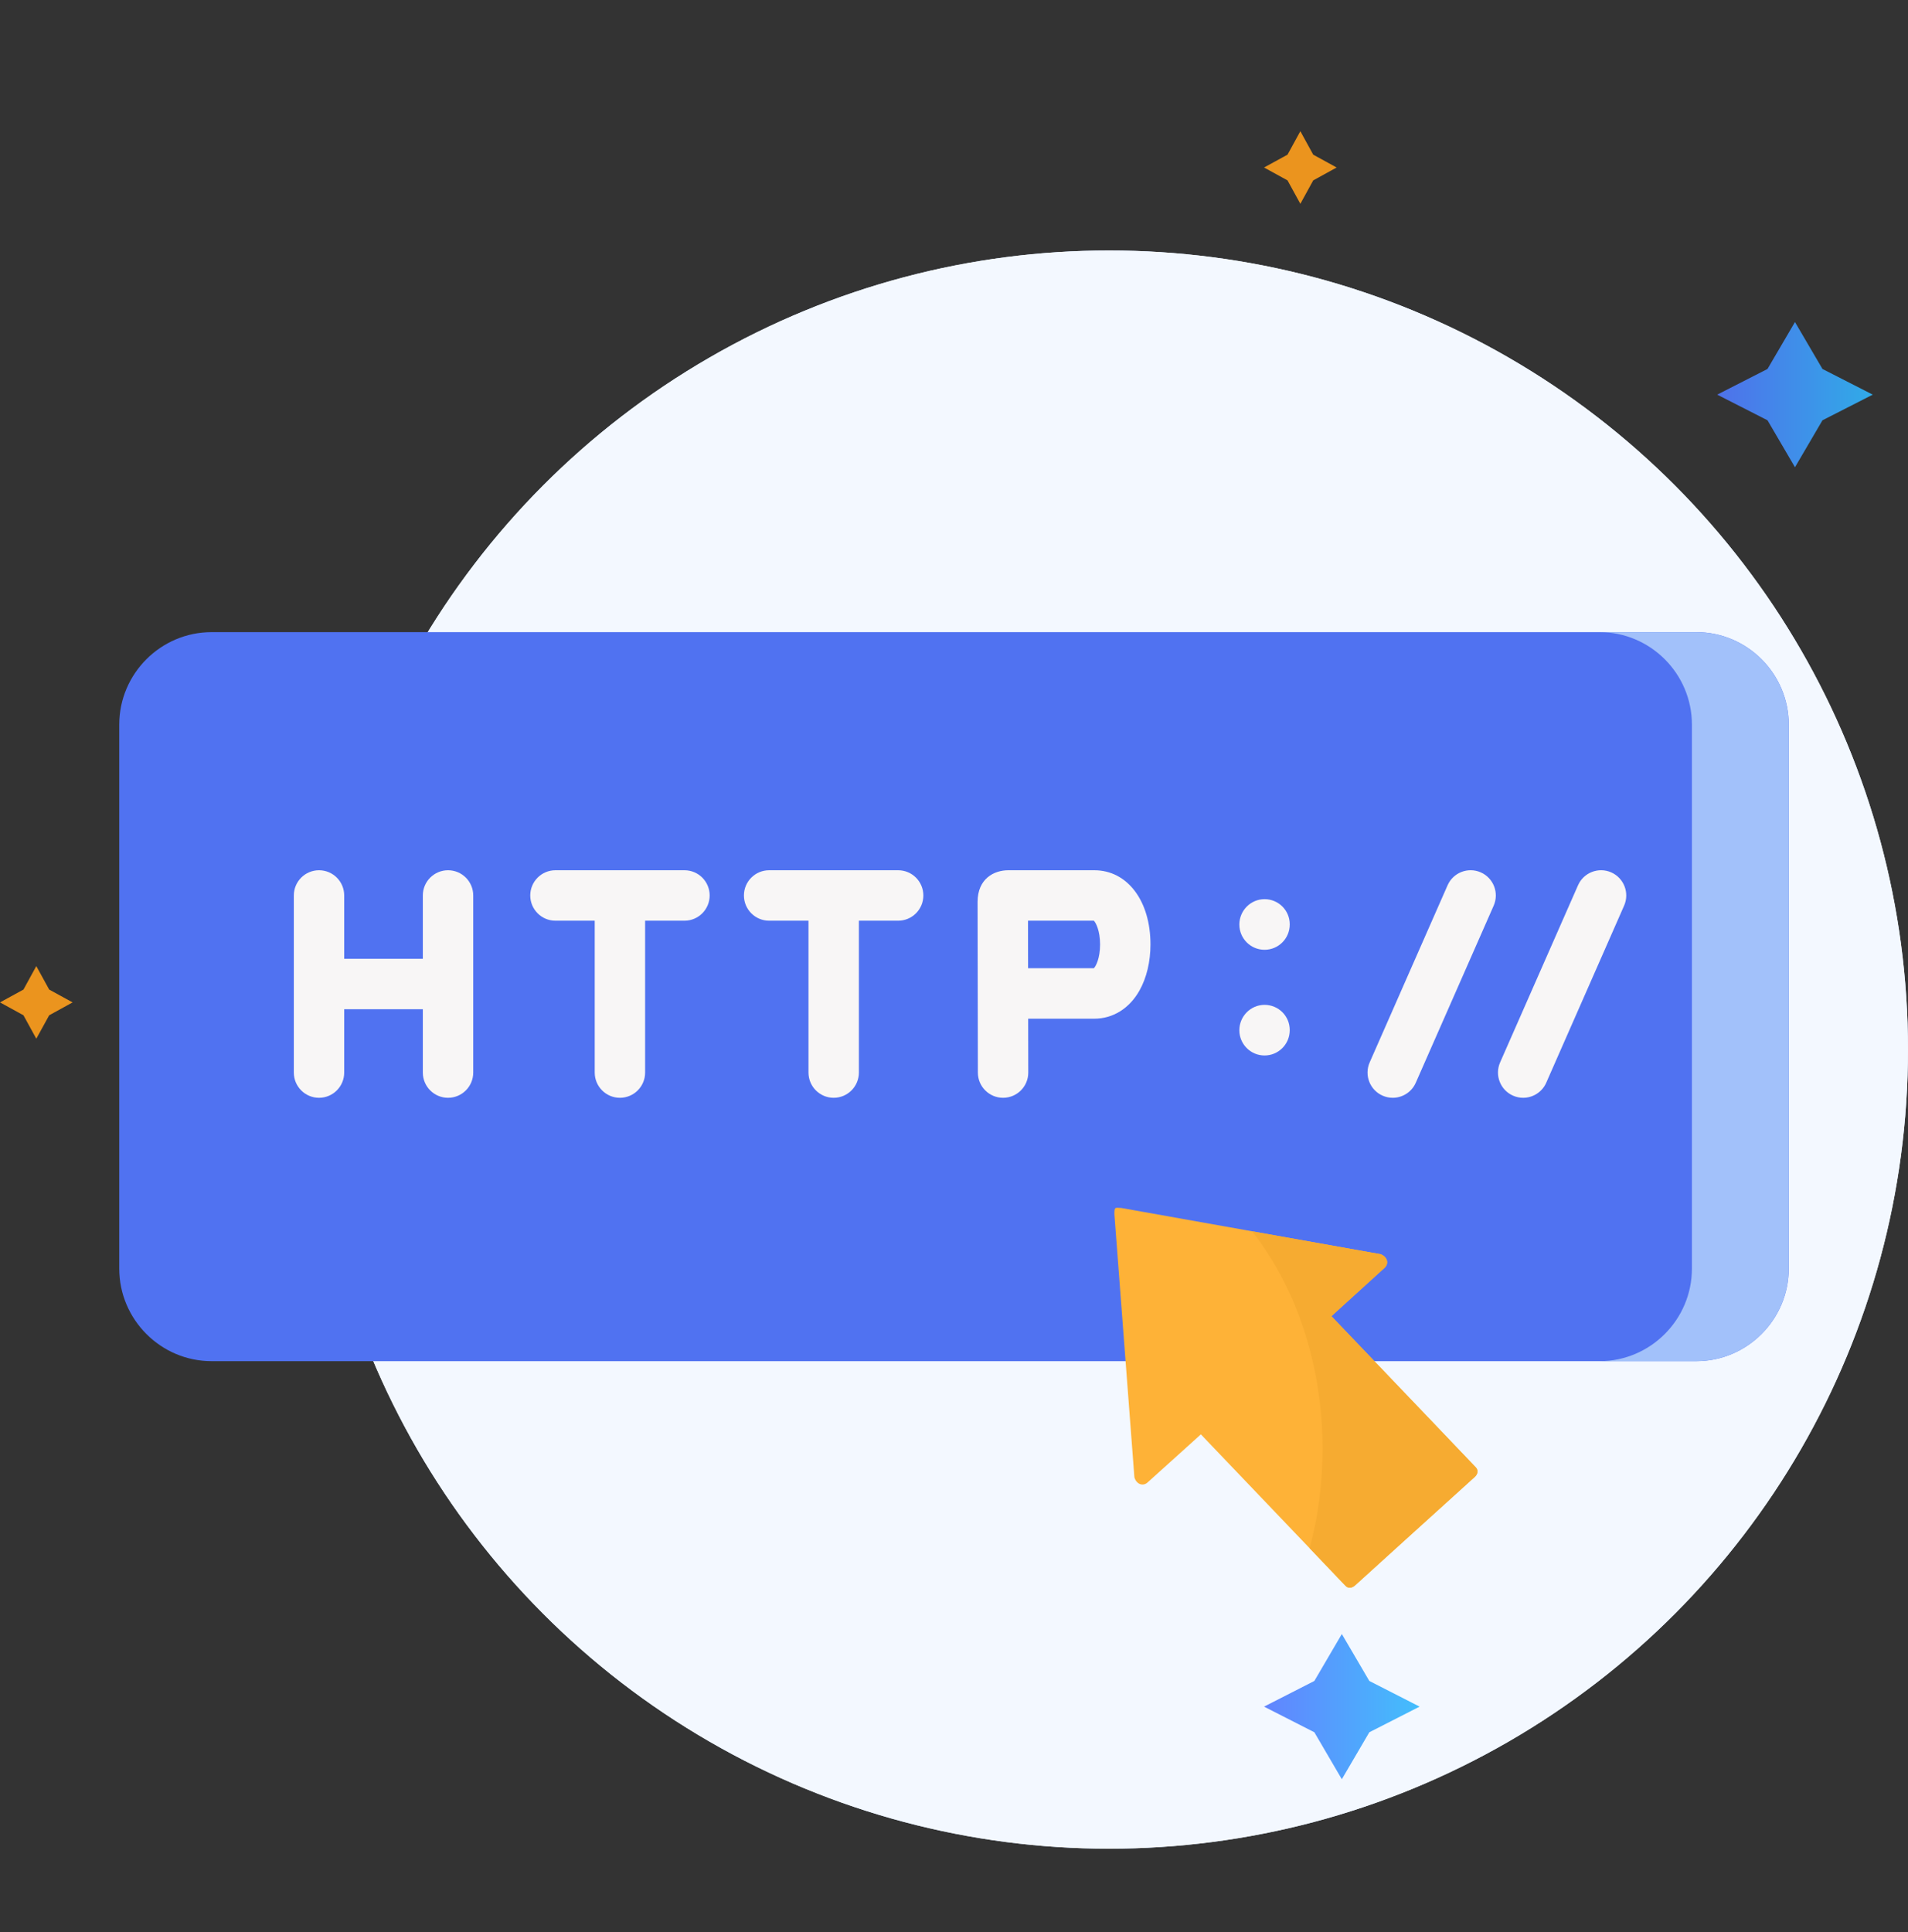 <svg width="80" height="81" viewBox="0 0 80 81" fill="none" xmlns="http://www.w3.org/2000/svg">
  <rect x="0" y="0" width="80" height="81" fill="#333333" stroke="none"/>
  <circle cx="46.5" cy="44" r="33.5" fill="#CFE2FF" />
  <circle cx="46.5" cy="44" r="33.5" fill="#F3F8FF" />
  <path
    opacity="0.9"
    d="M76.414 15.468L78.522 16.544L76.414 17.619L75.261 19.587L74.109 17.619L72 16.544L74.109 15.468L75.261 13.5L76.414 15.468Z"
    fill="url(#paint0_linear_5168_6220)"
  />
  <path
    opacity="0.9"
    d="M57.414 70.468L59.522 71.544L57.414 72.619L56.261 74.588L55.109 72.619L53 71.544L55.109 70.468L56.261 68.5L57.414 70.468Z"
    fill="url(#paint1_linear_5168_6220)"
  />
  <path
    opacity="0.9"
    d="M2.062 41.484L3.044 42.022L2.062 42.562L1.522 43.544L0.984 42.562L0 42.022L0.984 41.484L1.522 40.5L2.062 41.484Z"
    fill="#FF9F1C"
  />
  <path
    opacity="0.9"
    d="M55.062 6.484L56.044 7.022L55.062 7.562L54.522 8.544L53.984 7.562L53 7.022L53.984 6.484L54.522 5.5L55.062 6.484Z"
    fill="#FF9F1C"
  />
  <path
    fill-rule="evenodd"
    clip-rule="evenodd"
    d="M8.873 26.5H71.127C73.255 26.5 75 28.242 75 30.376V53.182C75 55.316 73.255 57.062 71.127 57.062H8.873C6.741 57.062 5 55.316 5 53.182V30.376C5 28.242 6.741 26.5 8.873 26.5Z"
    fill="#5072F1"
  />
  <path
    d="M45.882 36.482H42.277C41.683 36.482 40.989 36.83 40.989 37.813L41.001 44.965C41.002 45.549 41.475 46.021 42.057 46.021H42.059C42.643 46.02 43.115 45.546 43.114 44.961L43.11 42.705H45.882C46.665 42.705 47.355 42.275 47.777 41.524C48.075 40.996 48.238 40.31 48.238 39.593C48.238 37.761 47.269 36.482 45.882 36.482ZM45.864 40.589H43.106L43.103 38.597H45.864C45.943 38.673 46.125 39.009 46.125 39.593C46.126 40.177 45.944 40.513 45.864 40.589Z"
    fill="#F8F6F6"
  />
  <path
    d="M18.786 36.482C18.202 36.482 17.729 36.955 17.729 37.539V40.194H14.432V37.539C14.432 36.955 13.959 36.482 13.376 36.482C12.793 36.482 12.32 36.955 12.32 37.539V44.963C12.32 45.547 12.793 46.021 13.376 46.021C13.959 46.021 14.432 45.547 14.432 44.963V42.309H17.729V44.963C17.729 45.547 18.202 46.021 18.786 46.021C19.369 46.021 19.842 45.547 19.842 44.963V37.539C19.842 36.955 19.369 36.482 18.786 36.482Z"
    fill="#F8F6F6"
  />
  <path
    d="M28.699 36.482H23.289C22.706 36.482 22.233 36.955 22.233 37.539C22.233 38.124 22.706 38.597 23.289 38.597H24.936V44.963C24.936 45.547 25.409 46.021 25.992 46.021C26.576 46.021 27.049 45.547 27.049 44.963V38.597H28.699C29.282 38.597 29.755 38.124 29.755 37.539C29.755 36.955 29.283 36.482 28.699 36.482Z"
    fill="#F8F6F6"
  />
  <path
    d="M37.658 36.482H32.248C31.665 36.482 31.192 36.955 31.192 37.539C31.192 38.124 31.665 38.597 32.248 38.597H33.899V44.963C33.899 45.547 34.372 46.021 34.955 46.021C35.539 46.021 36.012 45.547 36.012 44.963V38.597H37.658C38.242 38.597 38.715 38.124 38.715 37.539C38.715 36.955 38.242 36.482 37.658 36.482Z"
    fill="#F8F6F6"
  />
  <path
    d="M53.021 44.247C52.437 44.247 51.964 43.773 51.964 43.189C51.964 42.605 52.437 42.125 53.021 42.125C53.604 42.125 54.077 42.593 54.077 43.177V43.189C54.077 43.773 53.604 44.247 53.021 44.247Z"
    fill="#F8F6F6"
  />
  <path
    d="M53.021 39.816C52.437 39.816 51.964 39.342 51.964 38.758C51.964 38.174 52.437 37.694 53.021 37.694C53.604 37.694 54.077 38.162 54.077 38.746V38.758C54.077 39.342 53.604 39.816 53.021 39.816Z"
    fill="#F8F6F6"
  />
  <path
    d="M58.395 46.021C58.253 46.021 58.108 45.992 57.97 45.931C57.436 45.696 57.194 45.071 57.429 44.537L60.695 37.113C60.93 36.578 61.553 36.336 62.087 36.571C62.621 36.807 62.863 37.431 62.628 37.966L59.362 45.389C59.188 45.785 58.801 46.021 58.395 46.021Z"
    fill="#F8F6F6"
  />
  <path
    d="M63.864 46.021C63.722 46.021 63.578 45.992 63.439 45.931C62.905 45.696 62.663 45.071 62.898 44.537L66.164 37.113C66.399 36.578 67.023 36.336 67.556 36.571C68.09 36.807 68.332 37.431 68.097 37.966L64.832 45.389C64.657 45.785 64.27 46.021 63.864 46.021Z"
    fill="#F8F6F6"
  />
  <path
    fill-rule="evenodd"
    clip-rule="evenodd"
    d="M70.94 30.376V53.182C70.94 55.316 69.199 57.062 67.067 57.062H71.127C73.256 57.062 75 55.316 75 53.182V30.376C75 28.242 73.256 26.5 71.127 26.5H67.067C69.199 26.5 70.94 28.242 70.94 30.376Z"
    fill="#A2C1FA"
  />
  <path
    d="M56.408 66.471L50.351 60.13L48.115 62.148C47.928 62.316 47.652 62.232 47.564 61.932L46.726 50.913C46.726 50.761 46.726 50.689 46.762 50.653C46.798 50.621 46.874 50.629 47.021 50.641L57.893 52.579C58.184 52.699 58.24 52.978 58.052 53.15L55.825 55.176L61.881 61.517C61.997 61.644 61.961 61.8 61.829 61.92L59.322 64.19L56.815 66.463C56.683 66.579 56.523 66.599 56.408 66.471Z"
    fill="#FEB237"
  />
  <path
    fill-rule="evenodd"
    clip-rule="evenodd"
    d="M52.498 51.62C53.668 53.102 54.554 54.968 55.037 57.061C55.309 58.224 55.453 59.455 55.453 60.729C55.453 62.192 55.261 63.598 54.914 64.905L56.407 66.471C56.523 66.599 56.682 66.579 56.814 66.463L59.321 64.189L61.829 61.92C61.961 61.8 61.996 61.644 61.881 61.516L57.625 57.061L55.824 55.175L58.052 53.15C58.24 52.978 58.184 52.698 57.892 52.578L52.498 51.62Z"
    fill="#F6AB31"
  />
  <defs>
    <linearGradient
      id="paint0_linear_5168_6220"
      x1="72"
      y1="16.544"
      x2="78.522"
      y2="16.544"
      gradientUnits="userSpaceOnUse"
    >
      <stop stop-color="#5278FF" />
      <stop offset="1" stop-color="#30B8FC" />
    </linearGradient>
    <linearGradient
      id="paint1_linear_5168_6220"
      x1="53"
      y1="71.544"
      x2="59.522"
      y2="71.544"
      gradientUnits="userSpaceOnUse"
    >
      <stop stop-color="#5278FF" />
      <stop offset="1" stop-color="#30B8FC" />
    </linearGradient>
  </defs>
</svg>
